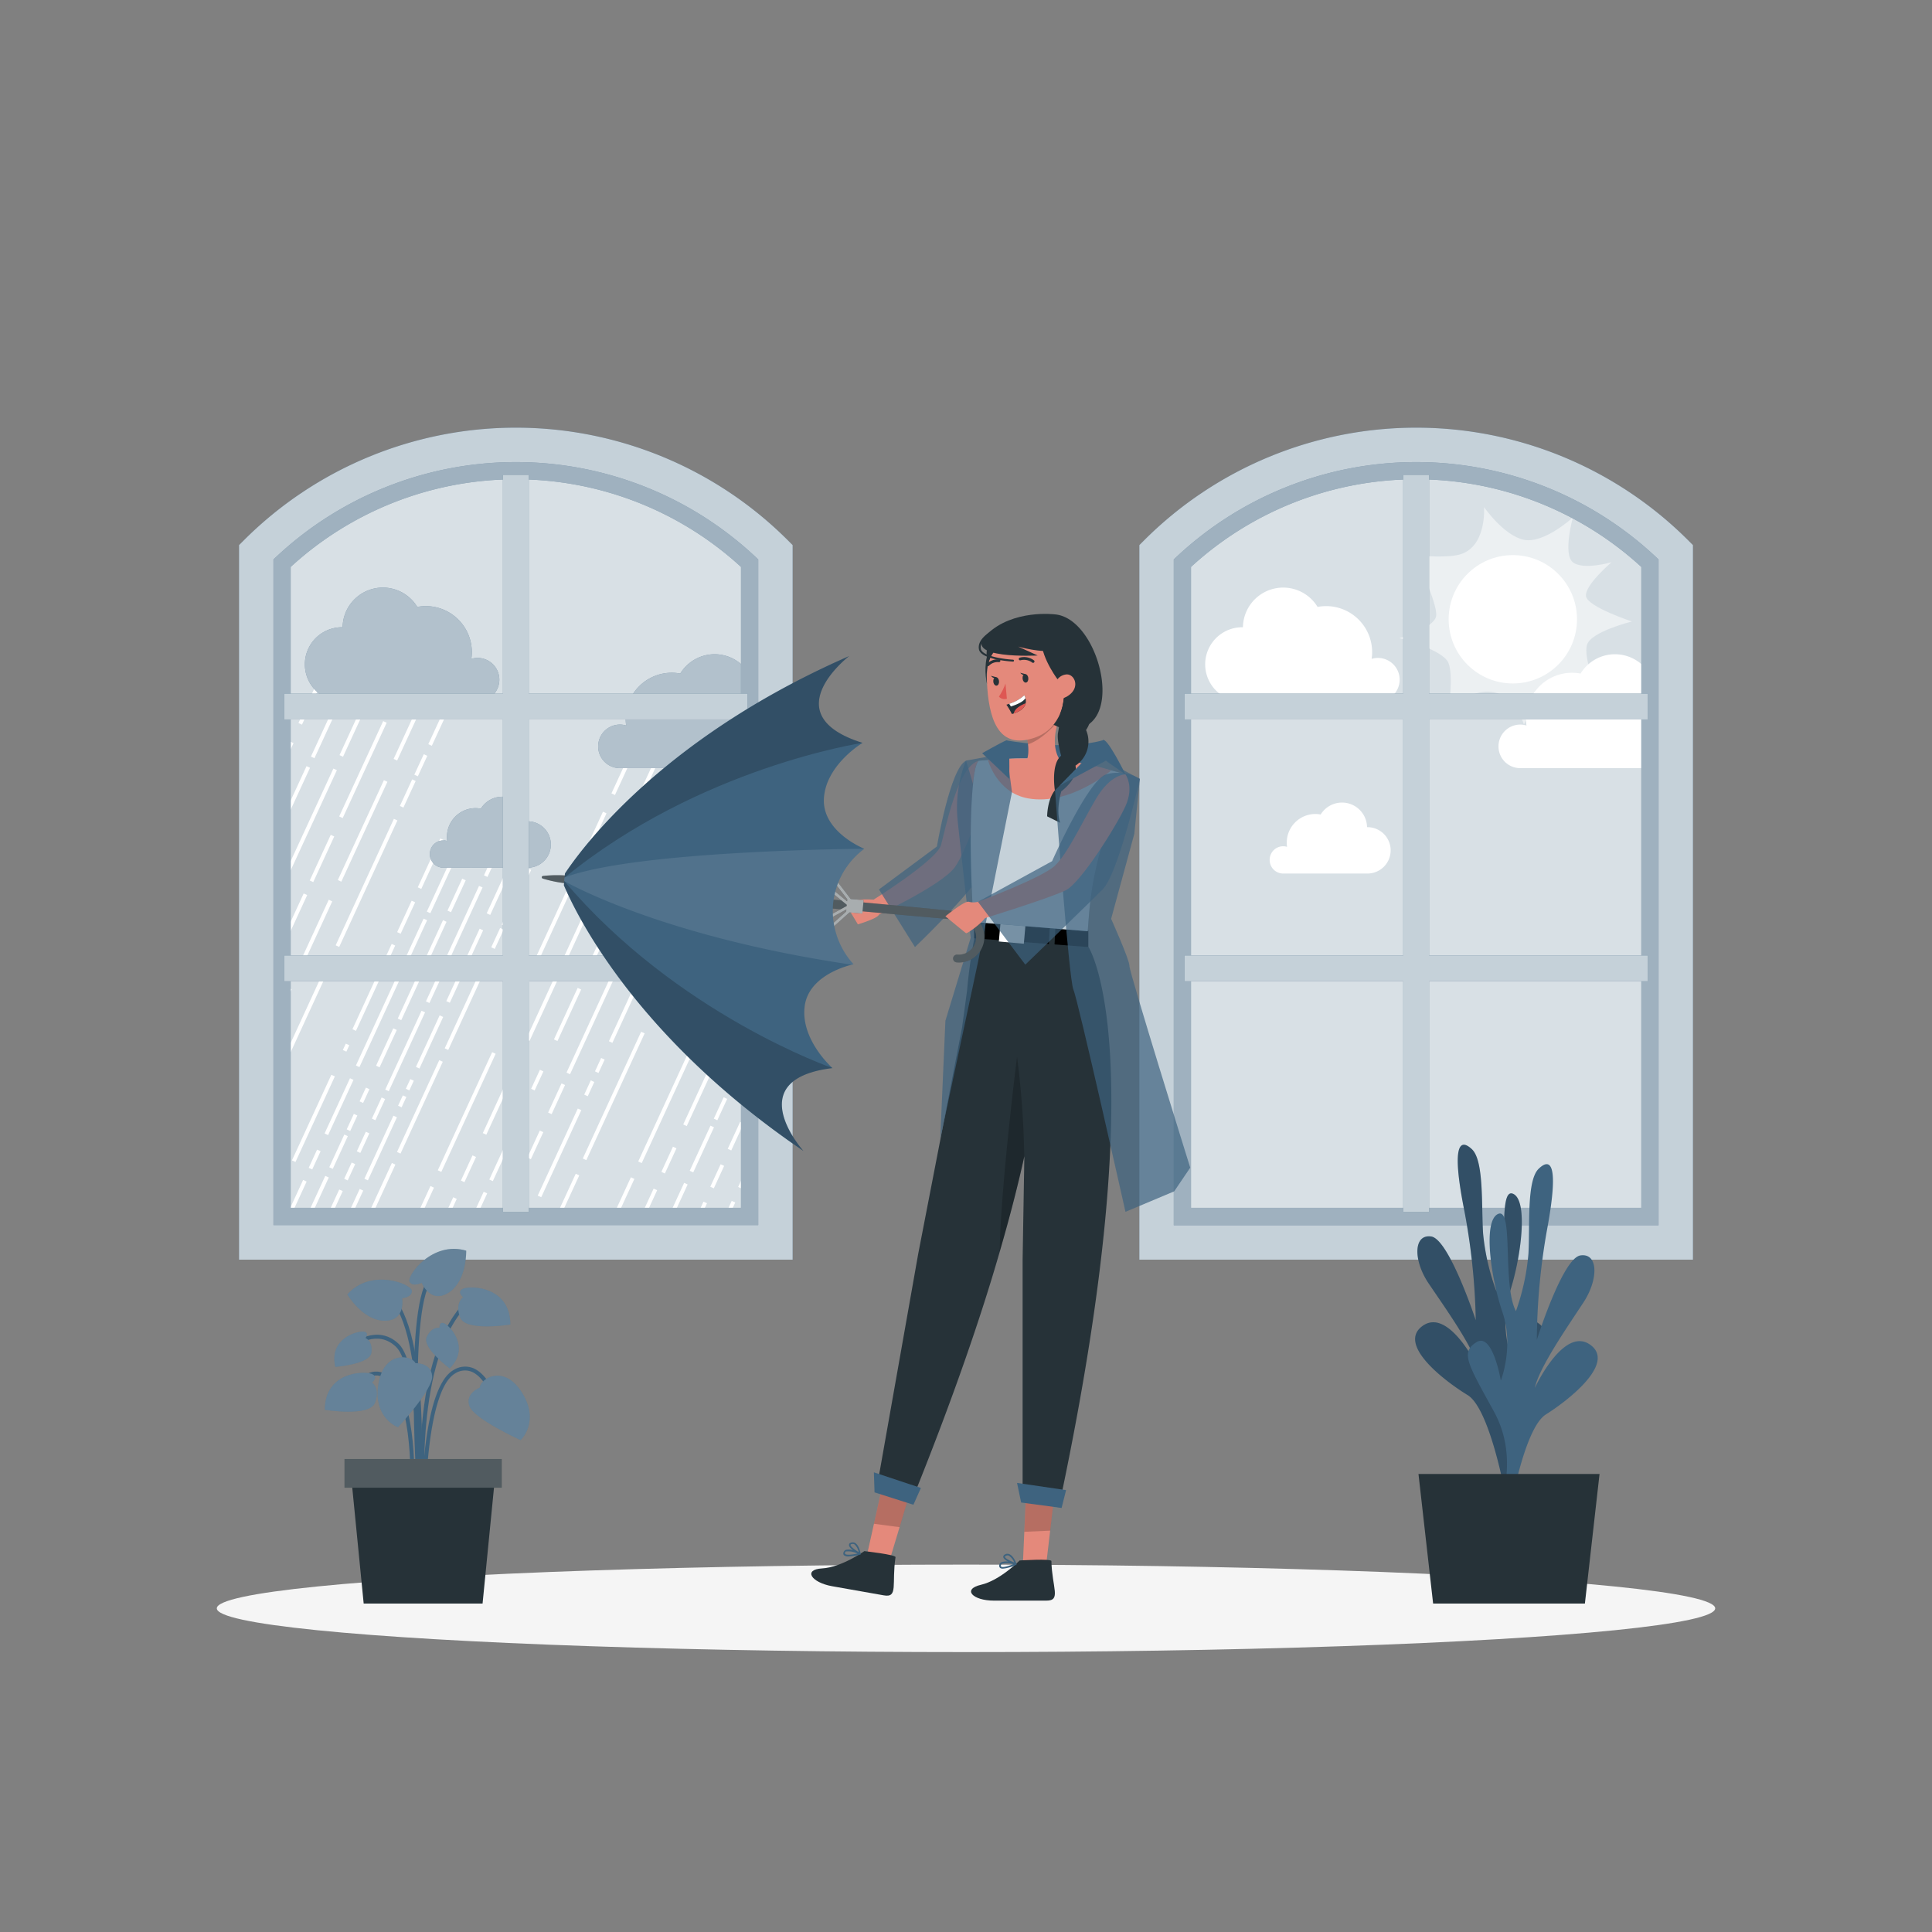 <svg xmlns="http://www.w3.org/2000/svg" viewBox="0 0 500 500"><rect x="0" y="0" width="500" height="500" fill="#808080" stroke="none"/><g id="freepik--Shadow--inject-33"><ellipse id="freepik--path--inject-33" cx="250" cy="416.24" rx="193.89" ry="11.32" style="fill:#f5f5f5"></ellipse></g><g id="freepik--window-2--inject-33"><polygon points="299.31 142.89 347.04 115.13 383.8 115.13 432.32 141.58 432.32 321.5 299.31 321.5 299.31 142.89" style="fill:#3E637F"></polygon><g style="opacity:0.8"><polygon points="299.31 142.89 347.04 115.13 383.8 115.13 432.32 141.58 432.32 321.5 299.31 321.5 299.31 142.89" style="fill:#fff"></polygon></g><path d="M387.81,193.15a5.63,5.63,0,0,1,5.63-5.63,5.7,5.7,0,0,1,1.61.24,12.26,12.26,0,0,1-.12-1.73,11.92,11.92,0,0,1,11.92-11.92,11.47,11.47,0,0,1,2.2.21,10.42,10.42,0,0,1,19.32,5.26h.17a9.61,9.61,0,0,1,0,19.21H393.28A5.61,5.61,0,0,1,387.81,193.15Z" style="fill:#fff"></path><path d="M362.23,175.9a5.63,5.63,0,0,0-5.63-5.63,5.72,5.72,0,0,0-1.62.24,12.25,12.25,0,0,0,.13-1.73,11.92,11.92,0,0,0-11.92-11.92,12.25,12.25,0,0,0-2.2.21,10.42,10.42,0,0,0-19.32,5.26h-.17a9.6,9.6,0,1,0,0,19.2h35.26A5.62,5.62,0,0,0,362.23,175.9Z" style="fill:#fff"></path><path d="M328.59,222.51a3.5,3.5,0,0,1,3.5-3.5,3.38,3.38,0,0,1,1,.15,7.62,7.62,0,0,1-.08-1.08,7.42,7.42,0,0,1,7.42-7.42,7.65,7.65,0,0,1,1.36.13,6.48,6.48,0,0,1,12,3.28h.11a6,6,0,1,1,0,12H332A3.5,3.5,0,0,1,328.59,222.51Z" style="fill:#fff"></path><path d="M394.44,139.71c5.24,1,12.62-5.8,12.62-5.8s-2.64,9.49,0,11.6,10,0,10,0-7.12,6.08-6.59,8.84,11.87,6.49,11.87,6.49-10.55,2.61-11.61,6,2.75,12.28,2.75,12.28-5.32-3.07-10-2.27-9.09,10.68-9.09,10.68-2.14-7.47-8.08-8.41-11.45,4.67-11.45,4.67,1.35-8.81,0-12.22-12.68-6.43-12.68-6.43,9-2.58,9.49-5.71-5.54-15.79-5.54-15.79,6.91.86,11.08,0c7.65-1.59,6.86-12.4,6.86-12.4S389.2,138.65,394.44,139.71Z" style="fill:#fff;opacity:0.5"></path><circle cx="391.52" cy="160.27" r="16.61" style="fill:#fff"></circle><path d="M433.69,321.51H299.31V142.89l1.37-1.31a94.51,94.51,0,0,1,65.82-26.45h0a94.51,94.51,0,0,1,65.82,26.45l1.37,1.31Zm-125.46-8.92H424.77V146.72a86.19,86.19,0,0,0-116.54,0Z" style="fill:#3E637F"></path><g style="opacity:0.5;isolation:isolate"><path d="M433.69,321.51H299.31V142.89l1.37-1.31a94.51,94.51,0,0,1,65.82-26.45h0a94.51,94.51,0,0,1,65.82,26.45l1.37,1.31Zm-125.46-8.92H424.77V146.72a86.19,86.19,0,0,0-116.54,0Z" style="fill:#fff"></path></g><polygon points="363.16 313.66 369.84 313.66 369.84 253.95 426.46 253.95 426.46 247.27 369.84 247.27 369.84 186.19 426.46 186.19 426.46 179.51 369.84 179.51 369.84 122.89 363.16 122.89 363.16 179.51 306.54 179.51 306.54 186.19 363.16 186.19 363.16 247.27 306.54 247.27 306.54 253.95 363.16 253.95 363.16 313.66" style="fill:#3E637F"></polygon><path d="M438.14,326H294.86V141.07l1.3-1.3a99.58,99.58,0,0,1,140.68,0l1.3,1.3Zm-134.37-8.91H429.23V144.79a90.67,90.67,0,0,0-125.46,0Z" style="fill:#3E637F"></path><polygon points="363.16 313.66 369.84 313.66 369.84 253.95 426.46 253.95 426.46 247.27 369.84 247.27 369.84 186.19 426.46 186.19 426.46 179.51 369.84 179.51 369.84 122.89 363.16 122.89 363.16 179.51 306.54 179.51 306.54 186.19 363.16 186.19 363.16 247.27 306.54 247.27 306.54 253.95 363.16 253.95 363.16 313.66" style="fill:#fff;opacity:0.7"></polygon><g style="opacity:0.7"><path d="M438.14,326H294.86V141.07l1.3-1.3a99.58,99.58,0,0,1,140.68,0l1.3,1.3Zm-134.37-8.91H429.23V144.79a90.67,90.67,0,0,0-125.46,0Z" style="fill:#fff"></path></g></g><g id="freepik--window-1--inject-33"><polygon points="66.31 142.89 114.04 115.13 150.8 115.13 199.32 141.58 199.32 321.5 66.31 321.5 66.31 142.89" style="fill:#3E637F"></polygon><g style="opacity:0.8"><polygon points="66.31 142.89 114.04 115.13 150.8 115.13 199.32 141.58 199.32 321.5 66.31 321.5 66.31 142.89" style="fill:#fff"></polygon></g><rect x="153.12" y="196.31" width="19.2" height="1" transform="translate(-84.16 262.11) rotate(-65.23)" style="fill:#fff"></rect><rect x="147.75" y="215.39" width="12.35" height="1" transform="translate(-106.59 265.24) rotate(-65.24)" style="fill:#fff"></rect><rect x="125.6" y="240.46" width="33.54" height="1" transform="translate(-136.04 269.55) rotate(-65.29)" style="fill:#fff"></rect><rect x="131.2" y="261.98" width="2.52" height="1" transform="translate(-161.36 273.09) rotate(-65.29)" style="fill:#fff"></rect><rect x="103.96" y="287.3" width="33.65" height="1" transform="translate(-191.15 277.21) rotate(-65.29)" style="fill:#fff"></rect><rect x="102.07" y="312.94" width="13.8" height="1" transform="translate(-221.32 281.39) rotate(-65.29)" style="fill:#fff"></rect><rect x="153.57" y="200.65" width="28.75" height="1" transform="translate(-85.05 269.4) rotate(-65.24)" style="fill:#fff"></rect><rect x="150.11" y="223.02" width="15.04" height="1" transform="translate(-111.36 273.02) rotate(-65.23)" style="fill:#fff"></rect><rect x="125.88" y="251.98" width="36.82" height="1" transform="translate(-145.39 277.99) rotate(-65.29)" style="fill:#fff"></rect><rect x="119.09" y="283.12" width="21.7" height="1" transform="translate(-182.03 283.08) rotate(-65.29)" style="fill:#fff"></rect><rect x="117.65" y="302" width="7.17" height="1" transform="translate(-204.24 286.16) rotate(-65.29)" style="fill:#fff"></rect><rect x="109.91" y="314.61" width="11.05" height="1" transform="translate(-219.07 288.22) rotate(-65.29)" style="fill:#fff"></rect><rect x="173.45" y="192.54" width="10.9" height="1" transform="translate(-71.32 274.64) rotate(-65.24)" style="fill:#fff"></rect><rect x="165.67" y="207.64" width="12.56" height="1" transform="translate(-89.07 277.1) rotate(-65.24)" style="fill:#fff"></rect><rect x="140.29" y="234.37" width="38.68" height="1" transform="translate(-120.46 281.71) rotate(-65.29)" style="fill:#fff"></rect><rect x="139.54" y="262.04" width="14.68" height="1" transform="translate(-153.02 286.23) rotate(-65.29)" style="fill:#fff"></rect><rect x="136.33" y="279.05" width="5.42" height="1" transform="translate(-173.03 288.98) rotate(-65.29)" style="fill:#fff"></rect><rect x="131.55" y="288.7" width="6.09" height="1" transform="translate(-184.39 290.55) rotate(-65.29)" style="fill:#fff"></rect><rect x="123.35" y="299.16" width="12.85" height="1" transform="translate(-196.7 292.26) rotate(-65.29)" style="fill:#fff"></rect><rect x="114.68" y="315.15" width="15.44" height="1" transform="translate(-215.51 294.89) rotate(-65.29)" style="fill:#fff"></rect><rect x="178.13" y="194.17" width="14.5" height="1" transform="translate(-69.04 281.47) rotate(-65.24)" style="fill:#fff"></rect><rect x="161.33" y="216.87" width="27.17" height="1" transform="translate(-95.73 285.16) rotate(-65.24)" style="fill:#fff"></rect><rect x="157.82" y="239.86" width="13" height="1" transform="translate(-122.72 289.14) rotate(-65.29)" style="fill:#fff"></rect><rect x="138.05" y="263.23" width="31" height="1" transform="translate(-150.22 292.96) rotate(-65.29)" style="fill:#fff"></rect><rect x="139.89" y="283.89" width="8.3" height="1" transform="translate(-174.52 296.33) rotate(-65.29)" style="fill:#fff"></rect><rect x="134.69" y="295.82" width="7.7" height="1" transform="translate(-188.56 298.28) rotate(-65.29)" style="fill:#fff"></rect><rect x="130.55" y="306.22" width="6.4" height="1" transform="translate(-200.8 300.01) rotate(-65.29)" style="fill:#fff"></rect><polygon points="125.9 324.93 131.1 313.66 130.19 313.24 124.8 324.93 125.9 324.93" style="fill:#fff"></polygon><rect x="174.77" y="200.95" width="29.42" height="1" transform="translate(-72.81 289.13) rotate(-65.24)" style="fill:#fff"></rect><rect x="160.6" y="232.72" width="28.47" height="1" transform="translate(-110.12 294.56) rotate(-65.29)" style="fill:#fff"></rect><rect x="152.14" y="259.98" width="20.28" height="1" transform="translate(-142.19 299) rotate(-65.29)" style="fill:#fff"></rect><rect x="153.33" y="275.26" width="3.81" height="1" transform="translate(-160.17 301.49) rotate(-65.29)" style="fill:#fff"></rect><rect x="150.48" y="281.17" width="4.06" height="1" transform="translate(-167.13 302.45) rotate(-65.29)" style="fill:#fff"></rect><rect x="132.41" y="297.89" width="24.8" height="1" transform="translate(-186.8 305.18) rotate(-65.29)" style="fill:#fff"></rect><polygon points="133.13 324.93 138.41 313.48 137.5 313.06 132.03 324.93 133.13 324.93" style="fill:#fff"></polygon><rect x="198.63" y="193.97" width="2.57" height="1" transform="translate(-60.41 294.56) rotate(-65.24)" style="fill:#fff"></rect><rect x="188.37" y="204.36" width="13.52" height="1" transform="translate(-72.62 296.25) rotate(-65.24)" style="fill:#fff"></rect><rect x="186.97" y="215.72" width="5.84" height="1" transform="translate(-85.98 298.1) rotate(-65.24)" style="fill:#fff"></rect><rect x="182.74" y="223.03" width="7.58" height="1" transform="translate(-94.58 299.26) rotate(-65.23)" style="fill:#fff"></rect><rect x="157.83" y="246.2" width="36.04" height="1" transform="translate(-121.77 303.33) rotate(-65.29)" style="fill:#fff"></rect><rect x="140.77" y="283.15" width="36.11" height="1" transform="translate(-165.24 309.34) rotate(-65.29)" style="fill:#fff"></rect><polygon points="140.35 324.93 149.91 304.19 149 303.77 139.25 324.93 140.35 324.93" style="fill:#fff"></polygon><rect x="177.47" y="238.2" width="33.54" height="1" transform="translate(-103.8 315.38) rotate(-65.29)" style="fill:#fff"></rect><rect x="183.07" y="259.72" width="2.52" height="1" transform="translate(-129.12 318.86) rotate(-65.29)" style="fill:#fff"></rect><rect x="155.83" y="285.04" width="33.65" height="1" transform="translate(-158.91 323) rotate(-65.29)" style="fill:#fff"></rect><rect x="153.94" y="310.68" width="13.8" height="1" transform="translate(-189.08 327.19) rotate(-65.29)" style="fill:#fff"></rect><polygon points="201.89 236.58 188 266.72 188.91 267.14 201.89 238.97 201.89 236.58" style="fill:#fff"></polygon><rect x="170.96" y="280.85" width="21.7" height="1" transform="translate(-149.78 328.91) rotate(-65.29)" style="fill:#fff"></rect><rect x="169.53" y="299.74" width="7.17" height="1" transform="translate(-172 331.99) rotate(-65.29)" style="fill:#fff"></rect><rect x="161.78" y="312.34" width="11.05" height="1" transform="translate(-186.83 334.05) rotate(-65.29)" style="fill:#fff"></rect><polygon points="201.89 253.64 201.37 253.4 195.22 266.74 196.13 267.15 201.89 254.65 201.89 253.64" style="fill:#fff"></polygon><rect x="188.2" y="276.78" width="5.42" height="1" transform="translate(-140.79 334.78) rotate(-65.29)" style="fill:#fff"></rect><rect x="183.42" y="286.44" width="6.09" height="1" transform="translate(-152.15 336.39) rotate(-65.29)" style="fill:#fff"></rect><rect x="175.22" y="296.9" width="12.85" height="1" transform="translate(-164.46 338.06) rotate(-65.29)" style="fill:#fff"></rect><rect x="166.56" y="312.88" width="15.45" height="1" transform="translate(-183.26 340.67) rotate(-65.29)" style="fill:#fff"></rect><polygon points="201.89 267.94 198.49 275.33 199.39 275.75 201.89 270.33 201.89 267.94" style="fill:#fff"></polygon><rect x="191.76" y="281.62" width="8.3" height="1" transform="translate(-142.28 342.16) rotate(-65.29)" style="fill:#fff"></rect><rect x="186.56" y="293.55" width="7.7" height="1" transform="translate(-156.32 344.08) rotate(-65.29)" style="fill:#fff"></rect><rect x="182.42" y="303.96" width="6.4" height="1" transform="translate(-168.56 345.78) rotate(-65.29)" style="fill:#fff"></rect><polygon points="177.77 322.67 182.97 311.4 182.06 310.98 176.67 322.67 177.77 322.67" style="fill:#fff"></polygon><polygon points="201.89 284.88 201.41 284.66 191.04 307.18 191.94 307.6 201.89 286.01 201.89 284.88" style="fill:#fff"></polygon><polygon points="185 322.67 190.28 311.21 189.37 310.79 183.9 322.67 185 322.67" style="fill:#fff"></polygon><polygon points="192.22 322.67 201.78 301.93 200.87 301.51 191.12 322.67 192.22 322.67" style="fill:#fff"></polygon><rect x="72.12" y="178.11" width="19.2" height="1" transform="translate(-114.7 178.01) rotate(-65.24)" style="fill:#fff"></rect><rect x="66.75" y="197.2" width="12.35" height="1" transform="translate(-137.14 181.1) rotate(-65.23)" style="fill:#fff"></rect><polygon points="63.69 218.94 68.85 207.75 67.94 207.33 63.69 216.55 63.69 218.94" style="fill:#fff"></polygon><rect x="72.57" y="182.45" width="28.75" height="1" transform="translate(-115.6 185.29) rotate(-65.24)" style="fill:#fff"></rect><rect x="69.12" y="204.82" width="15.04" height="1" transform="translate(-141.91 188.92) rotate(-65.24)" style="fill:#fff"></rect><polygon points="63.69 234.62 71.45 217.77 70.55 217.35 63.69 232.23 63.69 234.62" style="fill:#fff"></polygon><rect x="92.46" y="174.35" width="10.9" height="1" transform="translate(-101.87 190.52) rotate(-65.24)" style="fill:#fff"></rect><rect x="84.67" y="189.44" width="12.56" height="1" transform="translate(-119.62 193.15) rotate(-65.29)" style="fill:#fff"></rect><rect x="59.29" y="216.17" width="38.68" height="1" transform="translate(-151.05 197.33) rotate(-65.24)" style="fill:#fff"></rect><polygon points="63.69 250.3 69.41 237.89 68.5 237.47 63.69 247.91 63.69 250.3" style="fill:#fff"></polygon><rect x="97.13" y="175.98" width="14.5" height="1" transform="translate(-99.59 197.33) rotate(-65.23)" style="fill:#fff"></rect><rect x="80.34" y="198.68" width="27.17" height="1" transform="translate(-126.28 201.04) rotate(-65.24)" style="fill:#fff"></rect><rect x="76.83" y="221.67" width="13" height="1" transform="translate(-153.33 205) rotate(-65.29)" style="fill:#fff"></rect><rect x="57.06" y="245.04" width="31" height="1" transform="translate(-180.82 208.79) rotate(-65.29)" style="fill:#fff"></rect><polygon points="63.69 265.98 65.23 262.63 64.33 262.21 63.69 263.59 63.69 265.98" style="fill:#fff"></polygon><rect x="93.77" y="182.76" width="29.42" height="1" transform="translate(-103.36 205.01) rotate(-65.24)" style="fill:#fff"></rect><rect x="79.61" y="214.53" width="28.47" height="1" transform="translate(-140.72 210.16) rotate(-65.23)" style="fill:#fff"></rect><rect x="71.14" y="241.79" width="20.28" height="1" transform="translate(-172.79 214.83) rotate(-65.29)" style="fill:#fff"></rect><rect x="72.34" y="257.07" width="3.81" height="1" transform="translate(-190.78 217.32) rotate(-65.29)" style="fill:#fff"></rect><rect x="69.49" y="262.98" width="4.06" height="1" transform="translate(-197.73 218.31) rotate(-65.29)" style="fill:#fff"></rect><polygon points="63.69 281.65 69.46 269.15 68.55 268.73 63.69 279.27 63.69 281.65" style="fill:#fff"></polygon><rect x="117.64" y="175.78" width="2.57" height="1" transform="translate(-90.93 210.61) rotate(-65.29)" style="fill:#fff"></rect><rect x="107.38" y="186.16" width="13.53" height="1" transform="translate(-103.17 212.13) rotate(-65.24)" style="fill:#fff"></rect><rect x="105.98" y="197.53" width="5.84" height="1" transform="translate(-116.53 213.96) rotate(-65.23)" style="fill:#fff"></rect><rect x="101.75" y="204.83" width="7.58" height="1" transform="translate(-125.12 215.15) rotate(-65.23)" style="fill:#fff"></rect><rect x="76.84" y="228.01" width="36.04" height="1" transform="translate(-152.38 219.14) rotate(-65.29)" style="fill:#fff"></rect><rect x="59.78" y="264.95" width="36.11" height="1" transform="translate(-195.84 225.17) rotate(-65.29)" style="fill:#fff"></rect><polygon points="63.69 297.33 68.92 286 68.01 285.58 63.69 294.95 63.69 297.33" style="fill:#fff"></polygon><rect x="104.53" y="223.03" width="13.91" height="1" transform="translate(-138.19 231.15) rotate(-65.24)" style="fill:#fff"></rect><rect x="100.64" y="236.86" width="8.95" height="1" transform="translate(-154.45 233.37) rotate(-65.23)" style="fill:#fff"></rect><rect x="84.59" y="255.03" width="24.3" height="1" transform="translate(-175.83 236.6) rotate(-65.29)" style="fill:#fff"></rect><rect x="88.65" y="270.62" width="1.82" height="1" transform="translate(-194.17 239.15) rotate(-65.29)" style="fill:#fff"></rect><rect x="68.92" y="288.96" width="24.38" height="1" transform="translate(-215.75 242.12) rotate(-65.29)" style="fill:#fff"></rect><rect x="67.55" y="307.54" width="10" height="1" transform="translate(-237.61 245.15) rotate(-65.29)" style="fill:#fff"></rect><rect x="104.86" y="226.18" width="20.83" height="1" transform="translate(-138.84 236.41) rotate(-65.24)" style="fill:#fff"></rect><rect x="102.35" y="242.39" width="10.9" height="1" transform="translate(-157.91 239.29) rotate(-65.29)" style="fill:#fff"></rect><rect x="84.8" y="263.37" width="26.67" height="1" transform="translate(-182.59 242.69) rotate(-65.29)" style="fill:#fff"></rect><rect x="79.88" y="285.93" width="15.73" height="1" transform="translate(-209.14 246.38) rotate(-65.29)" style="fill:#fff"></rect><rect x="78.84" y="299.61" width="5.19" height="1" transform="translate(-225.24 248.61) rotate(-65.29)" style="fill:#fff"></rect><rect x="73.22" y="308.74" width="8.01" height="1" transform="translate(-235.98 250.1) rotate(-65.29)" style="fill:#fff"></rect><polygon points="70.55 324.93 72.06 321.66 71.15 321.24 69.44 324.93 70.55 324.93" style="fill:#fff"></polygon><rect x="119.26" y="220.3" width="7.9" height="1" transform="translate(-128.9 240.19) rotate(-65.23)" style="fill:#fff"></rect><rect x="113.62" y="231.24" width="9.1" height="1" transform="translate(-141.76 241.99) rotate(-65.24)" style="fill:#fff"></rect><rect x="95.24" y="250.61" width="28.03" height="1" transform="translate(-164.54 245.36) rotate(-65.29)" style="fill:#fff"></rect><rect x="94.69" y="270.66" width="10.64" height="1" transform="translate(-188.13 248.68) rotate(-65.29)" style="fill:#fff"></rect><rect x="92.37" y="282.98" width="3.92" height="1" transform="translate(-202.62 250.65) rotate(-65.29)" style="fill:#fff"></rect><rect x="88.9" y="289.98" width="4.41" height="1" transform="translate(-210.86 251.82) rotate(-65.29)" style="fill:#fff"></rect><rect x="82.96" y="297.55" width="9.31" height="1" transform="translate(-219.77 253.06) rotate(-65.29)" style="fill:#fff"></rect><rect x="76.69" y="309.14" width="11.19" height="1" transform="translate(-233.39 254.92) rotate(-65.29)" style="fill:#fff"></rect><rect x="122.65" y="221.49" width="10.5" height="1" transform="translate(-127.25 245.15) rotate(-65.24)" style="fill:#fff"></rect><rect x="110.48" y="237.93" width="19.69" height="1" transform="translate(-146.58 248.05) rotate(-65.29)" style="fill:#fff"></rect><rect x="107.94" y="254.59" width="9.42" height="1" transform="translate(-166.17 250.79) rotate(-65.29)" style="fill:#fff"></rect><rect x="93.62" y="271.52" width="22.46" height="1" transform="translate(-186.09 253.53) rotate(-65.29)" style="fill:#fff"></rect><rect x="94.94" y="286.49" width="6.02" height="1" transform="translate(-203.7 255.98) rotate(-65.29)" style="fill:#fff"></rect><rect x="91.18" y="295.13" width="5.58" height="1" transform="translate(-213.88 257.42) rotate(-65.29)" style="fill:#fff"></rect><rect x="88.18" y="302.67" width="4.63" height="1" transform="translate(-222.74 258.65) rotate(-65.29)" style="fill:#fff"></rect><polygon points="81.02 324.93 88.7 308.25 87.79 307.84 79.92 324.93 81.02 324.93" style="fill:#fff"></polygon><rect x="120.22" y="226.4" width="21.32" height="1" transform="translate(-129.98 250.71) rotate(-65.24)" style="fill:#fff"></rect><rect x="109.95" y="249.42" width="20.63" height="1" transform="translate(-157.04 254.71) rotate(-65.29)" style="fill:#fff"></rect><rect x="103.82" y="269.17" width="14.69" height="1" transform="translate(-180.28 257.91) rotate(-65.29)" style="fill:#fff"></rect><rect x="104.68" y="280.24" width="2.76" height="1" transform="translate(-193.27 259.2) rotate(-65.19)" style="fill:#fff"></rect><rect x="102.62" y="284.52" width="2.94" height="1" transform="translate(-198.34 260.44) rotate(-65.29)" style="fill:#fff"></rect><rect x="89.53" y="296.63" width="17.97" height="1" transform="translate(-212.59 262.39) rotate(-65.29)" style="fill:#fff"></rect><polygon points="86.25 324.93 94 308.12 93.09 307.7 85.15 324.93 86.25 324.93" style="fill:#fff"></polygon><rect x="137.51" y="221.34" width="1.86" height="1" transform="translate(-120.99 254.61) rotate(-65.23)" style="fill:#fff"></rect><rect x="130.07" y="228.86" width="9.8" height="1" transform="translate(-129.81 256.1) rotate(-65.29)" style="fill:#fff"></rect><rect x="129.06" y="237.1" width="4.23" height="1" transform="translate(-139.5 257.42) rotate(-65.29)" style="fill:#fff"></rect><rect x="125.99" y="242.39" width="5.49" height="1" transform="translate(-145.73 258.29) rotate(-65.29)" style="fill:#fff"></rect><rect x="107.95" y="259.18" width="26.11" height="1" transform="translate(-165.48 261.03) rotate(-65.29)" style="fill:#fff"></rect><rect x="95.59" y="285.95" width="26.16" height="1" transform="translate(-196.98 265.43) rotate(-65.29)" style="fill:#fff"></rect><polygon points="91.49 324.93 102.33 301.39 101.42 300.98 90.39 324.93 91.49 324.93" style="fill:#fff"></polygon><path d="M154.81,193.15a5.63,5.63,0,0,1,5.63-5.63,5.7,5.7,0,0,1,1.61.24,12.26,12.26,0,0,1-.12-1.73,11.92,11.92,0,0,1,11.92-11.92,11.47,11.47,0,0,1,2.2.21,10.42,10.42,0,0,1,19.32,5.26h.17a9.61,9.61,0,0,1,0,19.21H160.28A5.61,5.61,0,0,1,154.81,193.15Z" style="fill:#3E637F"></path><path d="M129.23,175.9a5.63,5.63,0,0,0-5.63-5.63,5.72,5.72,0,0,0-1.62.24,12.25,12.25,0,0,0,.13-1.73,11.92,11.92,0,0,0-11.92-11.92,12.25,12.25,0,0,0-2.2.21,10.42,10.42,0,0,0-19.32,5.26H88.5a9.6,9.6,0,1,0,0,19.2h35.26A5.62,5.62,0,0,0,129.23,175.9Z" style="fill:#3E637F"></path><path d="M111.25,221a3.5,3.5,0,0,1,3.5-3.5,3.38,3.38,0,0,1,1,.15,6.39,6.39,0,0,1-.08-1.08,7.42,7.42,0,0,1,7.41-7.42,7.67,7.67,0,0,1,1.37.13,6.48,6.48,0,0,1,12,3.28h.11a6,6,0,1,1,0,12H114.65A3.5,3.5,0,0,1,111.25,221Z" style="fill:#3E637F"></path><path d="M154.81,193.15a5.63,5.63,0,0,1,5.63-5.63,5.7,5.7,0,0,1,1.61.24,12.26,12.26,0,0,1-.12-1.73,11.92,11.92,0,0,1,11.92-11.92,11.47,11.47,0,0,1,2.2.21,10.42,10.42,0,0,1,19.32,5.26h.17a9.61,9.61,0,0,1,0,19.21H160.28A5.61,5.61,0,0,1,154.81,193.15Z" style="fill:#fff;opacity:0.6"></path><path d="M129.23,175.9a5.63,5.63,0,0,0-5.63-5.63,5.72,5.72,0,0,0-1.62.24,12.25,12.25,0,0,0,.13-1.73,11.92,11.92,0,0,0-11.92-11.92,12.25,12.25,0,0,0-2.2.21,10.42,10.42,0,0,0-19.32,5.26H88.5a9.6,9.6,0,1,0,0,19.2h35.26A5.62,5.62,0,0,0,129.23,175.9Z" style="fill:#fff;opacity:0.6"></path><path d="M111.25,221a3.5,3.5,0,0,1,3.5-3.5,3.38,3.38,0,0,1,1,.15,6.39,6.39,0,0,1-.08-1.08,7.42,7.42,0,0,1,7.41-7.42,7.67,7.67,0,0,1,1.37.13,6.48,6.48,0,0,1,12,3.28h.11a6,6,0,1,1,0,12H114.65A3.5,3.5,0,0,1,111.25,221Z" style="fill:#fff;opacity:0.6"></path><path d="M200.69,321.51H66.31V142.89l1.37-1.31a94.51,94.51,0,0,1,65.82-26.45h0a94.51,94.51,0,0,1,65.82,26.45l1.37,1.31ZM75.23,312.59H191.77V146.72a86.19,86.19,0,0,0-116.54,0Z" style="fill:#3E637F"></path><g style="opacity:0.5;isolation:isolate"><path d="M200.69,321.51H66.31V142.89l1.37-1.31a94.51,94.51,0,0,1,65.82-26.45h0a94.51,94.51,0,0,1,65.82,26.45l1.37,1.31ZM75.23,312.59H191.77V146.72a86.19,86.19,0,0,0-116.54,0Z" style="fill:#fff"></path></g><polygon points="130.16 313.66 136.84 313.66 136.84 253.95 193.46 253.95 193.46 247.27 136.84 247.27 136.84 186.19 193.46 186.19 193.46 179.51 136.84 179.51 136.84 122.89 130.16 122.89 130.16 179.51 73.54 179.51 73.54 186.19 130.16 186.19 130.16 247.27 73.54 247.27 73.54 253.95 130.16 253.95 130.16 313.66" style="fill:#3E637F"></polygon><path d="M205.14,326H61.86V141.07l1.3-1.3a99.58,99.58,0,0,1,140.68,0l1.3,1.3ZM70.77,317.05H196.23V144.79a90.67,90.67,0,0,0-125.46,0Z" style="fill:#3E637F"></path><polygon points="130.16 313.66 136.84 313.66 136.84 253.95 193.46 253.95 193.46 247.27 136.84 247.27 136.84 186.19 193.46 186.19 193.46 179.51 136.84 179.51 136.84 122.89 130.16 122.89 130.16 179.51 73.54 179.51 73.54 186.19 130.16 186.19 130.16 247.27 73.54 247.27 73.54 253.95 130.16 253.95 130.16 313.66" style="fill:#fff;opacity:0.7"></polygon><g style="opacity:0.7"><path d="M205.14,326H61.86V141.07l1.3-1.3a99.58,99.58,0,0,1,140.68,0l1.3,1.3ZM70.77,317.05H196.23V144.79a90.67,90.67,0,0,0-125.46,0Z" style="fill:#fff"></path></g></g><g id="freepik--plant-2--inject-33"><path d="M392.39,385.37s-5.82-12.71.83-25.24,8.59-15.48,4.35-18.05-6.19,10-6.19,10-3.58-8.67-.63-17.73,4.81-23.83.77-25.42-.77,18.42-4.26,25.24a58.87,58.87,0,0,1-3.43-14.87c-.48-7.28.27-18.91-2.91-21.89s-5.23-.92-2.1,15.15a168.32,168.32,0,0,1,3.11,29.13S375,320.64,370.38,320s-4.64,6.21-.66,12.13,11.63,16.53,12.88,22c0,0-7.59-15.86-14.41-11s5.94,14.45,11.63,17.91,9.64,25.16,9.64,25.16Z" style="fill:#3E637F"></path><path d="M392.39,385.37s-5.82-12.71.83-25.24,8.59-15.48,4.35-18.05-6.19,10-6.19,10-3.58-8.67-.63-17.73,4.81-23.83.77-25.42-.77,18.42-4.26,25.24a58.87,58.87,0,0,1-3.43-14.87c-.48-7.28.27-18.91-2.91-21.89s-5.23-.92-2.1,15.15a168.32,168.32,0,0,1,3.11,29.13S375,320.64,370.38,320s-4.64,6.21-.66,12.13,11.63,16.53,12.88,22c0,0-7.59-15.86-14.41-11s5.94,14.45,11.63,17.91,9.64,25.16,9.64,25.16Z" style="opacity:0.2;isolation:isolate"></path><path d="M387.79,390.59s5.68-12.8-1.13-25.23-8.77-15.35-4.56-18,6.31,9.93,6.31,9.93,3.47-8.72.41-17.74-5.09-23.76-1.07-25.4,1,18.41,4.57,25.17a58.57,58.57,0,0,0,3.24-14.92c.4-7.29-.5-18.9,2.65-21.93s5.22-1,2.28,15.12a168,168,0,0,0-2.76,29.17s6.66-21.18,11.29-21.86,4.71,6.14.81,12.12-11.43,16.7-12.62,22.17c0,0,7.4-16,14.28-11.21s-5.77,14.53-11.42,18.08-9.33,25.3-9.33,25.3Z" style="fill:#3E637F"></path><polygon points="413.96 381.46 367.1 381.46 370.89 415 410.17 415 413.96 381.46" style="fill:#263238"></polygon></g><g id="freepik--plant-1--inject-33"><path d="M108.74,385.51c0-.32-1.08-31.92-6.2-36.9-4.94-4.8-10.63-.17-10.87,0l-.64-.77c.07-.06,6.62-5.4,12.2,0,5.41,5.26,6.46,36.27,6.51,37.59Z" style="fill:#3E637F"></path><path d="M109.18,391.73c-.15-1.54-3.52-38,10.24-53.82l.75.66c-13.48,15.47-10,52.69-10,53.07Z" style="fill:#3E637F"></path><path d="M108.86,387.75l-1-.06c0-.43,2.68-42.71-7.36-51.95l.68-.73C111.58,344.57,109,386,108.86,387.75Z" style="fill:#3E637F"></path><path d="M110.18,387.72h-1c0-1.17.33-28.65,8.17-33.14a5.59,5.59,0,0,1,5.12-.5c4.76,2,7.1,10.39,7.2,10.75l-1,.26c0-.08-2.32-8.31-6.62-10.09a4.63,4.63,0,0,0-4.25.44C110.5,359.65,110.18,387.44,110.18,387.72Z" style="fill:#3E637F"></path><path d="M107.14,387.75l-1-.06c0-.21,1.18-21.64-4.59-29.17-1.38-1.8-2.87-2.65-4.45-2.55-3.74.26-6.9,5.77-6.93,5.82l-.87-.49c.14-.24,3.45-6,7.73-6.33,1.92-.13,3.71.86,5.31,2.95C108.34,365.74,107.19,386.85,107.14,387.75Z" style="fill:#3E637F"></path><path d="M108.22,390.67c-.16-2.08-3.79-51.11,2.61-59.77l.81.59c-6.19,8.37-2.46,58.6-2.42,59.1Z" style="fill:#3E637F"></path><path d="M124.17,359.13s-3.83,1.42-2.69,4.75,13.25,8.82,13.25,8.82,5.07-4.65.41-12.21S124.28,356.75,124.17,359.13Z" style="fill:#3E637F"></path><path d="M124.17,359.13s-3.83,1.42-2.69,4.75,13.25,8.82,13.25,8.82,5.07-4.65.41-12.21S124.28,356.75,124.17,359.13Z" style="fill:#fff;opacity:0.2;isolation:isolate"></path><path d="M107.53,352.79s4.07-.17,4.31,3.34S103,369.37,103,369.37s-6.47-2.34-5.08-11.11S106.51,350.63,107.53,352.79Z" style="fill:#3E637F"></path><path d="M107.53,352.79s4.07-.17,4.31,3.34S103,369.37,103,369.37s-6.47-2.34-5.08-11.11S106.51,350.63,107.53,352.79Z" style="fill:#fff;opacity:0.2;isolation:isolate"></path><path d="M104.07,336s2.72-.29,2.5-2S96,328.1,89.9,335c0,0,3.91,6.71,9.56,6.8S104.07,336,104.07,336Z" style="fill:#3E637F"></path><path d="M104.07,336s2.72-.29,2.5-2S96,328.1,89.9,335c0,0,3.91,6.71,9.56,6.8S104.07,336,104.07,336Z" style="fill:#fff;opacity:0.2;isolation:isolate"></path><path d="M109.14,332s-2.46,1.19-3.15-.33,5.84-10.61,14.66-8c0,0,.24,7.77-4.51,10.84S109.14,332,109.14,332Z" style="fill:#3E637F"></path><path d="M109.14,332s-2.46,1.19-3.15-.33,5.84-10.61,14.66-8c0,0,.24,7.77-4.51,10.84S109.14,332,109.14,332Z" style="fill:#fff;opacity:0.2;isolation:isolate"></path><path d="M96.27,357.8s1.87-1.52-.15-2.26-12-.53-12.06,9.31c0,0,11.57,1.93,13-1.82S96.27,357.8,96.27,357.8Z" style="fill:#3E637F"></path><path d="M96.27,357.8s1.87-1.52-.15-2.26-12-.53-12.06,9.31c0,0,11.57,1.93,13-1.82S96.27,357.8,96.27,357.8Z" style="fill:#fff;opacity:0.2;isolation:isolate"></path><path d="M119.86,335.72s-1.87-1.51.15-2.25,12-.53,12.07,9.31c0,0-11.57,1.92-13-1.83S119.86,335.72,119.86,335.72Z" style="fill:#3E637F"></path><path d="M119.86,335.72s-1.87-1.51.15-2.25,12-.53,12.07,9.31c0,0-11.57,1.92-13-1.83S119.86,335.72,119.86,335.72Z" style="fill:#fff;opacity:0.2;isolation:isolate"></path><path d="M113.75,343.65s-.17-1.84,1.32-1.12,6.66,6.31,1.3,11.61c0,0-7.23-5.35-5.93-8.14S113.75,343.65,113.75,343.65Z" style="fill:#3E637F"></path><path d="M113.75,343.65s-.17-1.84,1.32-1.12,6.66,6.31,1.3,11.61c0,0-7.23-5.35-5.93-8.14S113.75,343.65,113.75,343.65Z" style="fill:#fff;opacity:0.2;isolation:isolate"></path><path d="M94.59,346.27s1.12-1.47-.52-1.65-9,1.78-7.29,9.13c0,0,9-.67,9.35-3.72S94.59,346.27,94.59,346.27Z" style="fill:#3E637F"></path><path d="M94.59,346.27s1.12-1.47-.52-1.65-9,1.78-7.29,9.13c0,0,9-.67,9.35-3.72S94.59,346.27,94.59,346.27Z" style="fill:#fff;opacity:0.2;isolation:isolate"></path><polygon points="124.89 415 94.12 415 90.8 381.31 128.21 381.31 124.89 415" style="fill:#263238"></polygon><rect x="89.16" y="377.59" width="40.69" height="7.43" style="fill:#263238"></rect><rect x="89.16" y="377.59" width="40.69" height="7.43" style="fill:#fff;opacity:0.2;isolation:isolate"></rect></g><g id="freepik--Character--inject-33"><path d="M260.46,191.61s14.62,2.76,24.86,0c0,0-1.84,16.07-13.7,15.75S256.58,199.55,260.46,191.61Z" style="fill:#3E637F"></path><path d="M226.09,232.83a27,27,0,0,0-4,0,7.94,7.94,0,0,0-2.94,1.64l2.87,4.75s5.12-1.5,5.46-2.53S226.09,232.83,226.09,232.83Z" style="fill:#e4897b"></path><path d="M253.36,196.88c-5.46,1.26-8.73,17.77-9.81,21.78s-18.24,14.66-18.24,14.66l1.18,3.82s17.23-8,20.63-12.72c3.06-4.28,7.38-17.53,7.38-17.53Z" style="fill:#e4897b"></path><path d="M250,196.88c-4.08,1.86-7.53,22.19-7.53,22.19l-15,11.12,9.32,14.91s15.29-14.6,17.93-20.29S250,196.88,250,196.88Z" style="fill:#3E637F;opacity:0.7"></path><polygon points="224.44 402.15 230.41 403.2 232.86 395.06 235.09 387.59 228.21 385.19 226.22 394.17 224.44 402.15" style="fill:#e4897b"></polygon><path d="M231.76,403c.1-.66-8.07-1.57-8.07-1.57s-5.87,4.18-10.9,4.47-2.85,3.65,2.55,4.61l13.36,2.36C232.54,413.58,230.72,409.89,231.76,403Z" style="fill:#263238"></path><path d="M218.39,402.47a.79.79,0,0,1,0-.9.89.89,0,0,1,.53-.47,3.44,3.44,0,0,1,1.85.12c-.59-.46-1.1-1-1.05-1.42s.26-.48.66-.59a1.26,1.26,0,0,1,1,.16c1,.65,1.36,2.65,1.37,2.74a.17.17,0,0,1,0,.1h0l0,.05h0a.1.1,0,0,1-.05.06h0l-.07,0a13.17,13.17,0,0,1-2.93.48A1.72,1.72,0,0,1,218.39,402.47Zm.63-1a.45.45,0,0,0-.28.24c-.14.3-.05.4,0,.44.32.38,1.88.2,3.16-.1A5.39,5.39,0,0,0,219,401.51Zm1.42-1.88c-.12,0-.32.11-.33.22-.05.37,1,1.2,2.11,1.87a3.61,3.61,0,0,0-1.08-2,.81.81,0,0,0-.45-.13Z" style="fill:#3E637F"></path><polygon points="226.18 394.35 232.83 395.23 235.08 387.68 228.21 385.23 226.18 394.35" style="opacity:0.2;isolation:isolate"></polygon><polygon points="264.74 404.4 270.81 404.4 271.8 395.97 272.7 388.22 265.51 387.05 265.1 396.24 264.74 404.4" style="fill:#e4897b"></polygon><path d="M272.1,404c0-.67-8.22-.15-8.22-.15s-5.05,5.14-10,6.29-2.16,4.1,3.32,4.1H270.8C274.7,414.26,272.27,410.94,272.1,404Z" style="fill:#263238"></path><path d="M258.83,405.78a.8.8,0,0,1-.19-.88.87.87,0,0,1,.43-.55,3.46,3.46,0,0,1,1.85-.21c-.67-.35-1.26-.78-1.28-1.22q0-.42.54-.69a1.31,1.31,0,0,1,1.06,0c1.11.47,1.8,2.38,1.83,2.47a.18.18,0,0,1,0,.16s0,0,0,.05h0a.18.18,0,0,1-.07.05,10.14,10.14,0,0,1-3.4,1A1.17,1.17,0,0,1,258.83,405.78Zm.46-1.06a.44.44,0,0,0-.23.29c-.09.32,0,.4.05.43.39.32,1.89-.13,3.1-.64A5.32,5.32,0,0,0,259.29,404.72Zm1.07-2.09c-.11.05-.3.15-.29.27,0,.37,1.2,1,2.41,1.47a3.63,3.63,0,0,0-1.41-1.77,1,1,0,0,0-.33-.07A.94.94,0,0,0,260.36,402.63Z" style="fill:#3E637F"></path><polygon points="265.1 396.43 271.8 396.13 272.7 388.31 265.51 387.09 265.1 396.43" style="opacity:0.2;isolation:isolate"></polygon><path d="M227,384.56l9.81,1.73c9.9-24.67,17-45.26,21.92-62.35,2.68-9.22,4.77-17.42,6.37-24.69l-.45,26.85v61h10c24.24-115.6,7.06-142,7.06-142l-29-5a133.1,133.1,0,0,0-2.43,16.23l-1.3,9.59-11.34,58.53Z" style="fill:#263238"></path><polygon points="238.33 385.08 226.16 381.04 226.33 386.22 236.39 389.43 238.33 385.08" style="fill:#3E637F"></polygon><polygon points="275.9 385.64 263.21 383.78 264.27 388.85 274.74 390.26 275.9 385.64" style="fill:#3E637F"></polygon><polygon points="281.66 240.77 281.66 245.09 252.09 242.83 252.09 237.71 281.66 240.77"></polygon><rect x="258.69" y="239.04" width="6.49" height="4.92" transform="translate(501.29 505.41) rotate(-174.88)" style="fill:#fff"></rect><rect x="271.54" y="238.98" width="1.47" height="7.48" transform="translate(531.82 499.01) rotate(-177.08)" style="fill:#263238"></rect><rect x="253.48" y="236.99" width="1.47" height="7.48" transform="translate(495.83 494.11) rotate(-177.08)" style="fill:#263238"></rect><path d="M258.71,323.94c2.68-9.22,4.77-17.42,6.37-24.69a227.49,227.49,0,0,0-1.87-25.75S259,306.71,258.71,323.94Z" style="opacity:0.2;isolation:isolate"></path><path d="M251.94,238.61,281.51,241c.71-10.35,1.41-17,7.92-35.47q.84-2.43,1.84-5.14A93.1,93.1,0,0,0,279,197.63a98.57,98.57,0,0,0-13.28-1.32c-5.76-.05-12.36.57-12.36.57s-1,.21-1.53,5.94C251.28,208.22,250.75,219,251.94,238.61Z" style="fill:#3E637F"></path><path d="M251.94,238.61,281.51,241c.71-10.35,1.41-17,7.92-35.47q.84-2.43,1.84-5.14A93.1,93.1,0,0,0,279,197.63a98.57,98.57,0,0,0-13.28-1.32c-5.76-.05-12.36.57-12.36.57s-1,.21-1.53,5.94C251.28,208.22,250.75,219,251.94,238.61Z" style="fill:#fff;opacity:0.7;isolation:isolate"></path><path d="M255.68,196.69s2.24,8.51,10.45,9.94c10.89,1.9,21.43-7.24,21.43-7.24S275.58,194.93,255.68,196.69Z" style="fill:#e4897b"></path><path d="M266.8,203.3c7.17-1.63,9.05-4.94,9.05-4.94-5-3.9-1.92-11.8-1.92-11.8L265.35,189a26.77,26.77,0,0,1,.7,3.64c.57,5.29-1.82,5.58-1.82,5.58C263,201.28,266.8,203.3,266.8,203.3Z" style="fill:#e4897b"></path><path d="M265.35,189a26.77,26.77,0,0,1,.7,3.64c4.11-1.38,7.88-6.12,7.88-6.12Z" style="opacity:0.2;isolation:isolate"></path><path d="M273,159c12.13,1,19.3,32.51,2.14,29.51-5.05-.88-26-16.92-18-23A31.38,31.38,0,0,1,273,159Z" style="fill:#263238"></path><path d="M264.13,165c-7.39,1.07-9.19,5.37-8.62,13.06.7,9.61,3.79,16.06,12.73,12.68C280.38,186.12,276.39,163.17,264.13,165Z" style="fill:#e4897b"></path><path d="M260.22,176.91a15.77,15.77,0,0,1-1.7,3.38,2,2,0,0,0,2.06.55Z" style="fill:#de5753"></path><path d="M264.65,175.65c.07.61.46,1.06.87,1s.67-.58.6-1.19-.46-1.06-.87-1S264.58,175,264.65,175.65Z" style="fill:#263238"></path><path d="M265.42,174.47l-1.38-.36S264.83,175.14,265.42,174.47Z" style="fill:#263238"></path><path d="M257.07,176.44c.07.61.46,1.07.87,1s.67-.59.6-1.19-.46-1.07-.87-1S257,175.84,257.07,176.44Z" style="fill:#263238"></path><path d="M257.84,175.26l-1.38-.36S257.25,175.94,257.84,175.26Z" style="fill:#263238"></path><path d="M267.35,171.55a.33.33,0,0,1-.24-.1,3.57,3.57,0,0,0-3-.57.35.35,0,1,1-.19-.68,4.19,4.19,0,0,1,3.7.73.36.36,0,0,1,0,.5A.35.35,0,0,1,267.35,171.55Z" style="fill:#263238"></path><path d="M255.72,172.4a.36.36,0,0,1-.27-.12.35.35,0,0,1,0-.5,3.84,3.84,0,0,1,3.16-1.12.35.35,0,0,1,.28.42.36.36,0,0,1-.42.28h0a3.14,3.14,0,0,0-2.55.95A.35.35,0,0,1,255.72,172.4Z" style="fill:#263238"></path><path d="M274,176.23s-4.34-5.56-4.5-10.32c0,0-15.5-3.85-14.06,11.1,0,0-3.35-13,9.3-15.12s15.3,16.44,9.55,22.93C274.3,184.82,276.69,179.71,274,176.23Z" style="fill:#263238"></path><path d="M273,178a3.27,3.27,0,0,1,3.05-3.46c2.33-.09,4.1,4.45-1.43,6.41C273.86,181.19,273.28,180.46,273,178Z" style="fill:#e4897b"></path><path d="M273,159s-10.83-1.4-17.6,5.16,13.15,5.48,13.15,5.48l-5.05-2.3s6.32,1.79,9.05.88Z" style="fill:#263238"></path><path d="M281.07,178.22s3.28,5.74,0,10.71a7.47,7.47,0,0,1-2.74,9.22s1,3-3.67,6.65c0,0-1.46,4.75-.3,8.13L271,211.27s0-4.25,2-6.74c0,0-1.09-6.74,1.62-8.95,0,0-1.22-4.25-.77-6.11,0,0,1.34-8,1.56-8.88C275.45,180.59,280,180,281.07,178.22Z" style="fill:#263238"></path><path d="M262.14,171.22h0c-.84-.05-8.22-.54-8.78-3.13s2.83-4.53,3-4.61a.25.25,0,0,1,.33.1.24.24,0,0,1-.1.33s-3.22,1.81-2.73,4.08c.4,1.89,6.15,2.62,8.33,2.74a.26.26,0,0,1,.23.26A.25.25,0,0,1,262.14,171.22Z" style="fill:#263238"></path><path d="M260.46,182.38a19.67,19.67,0,0,1,1.42,2.41l.47-.14c2.13-.68,2.89-1.7,3.09-2.63a2.9,2.9,0,0,0-.06-1.36,2.83,2.83,0,0,0-.3-.72,10.49,10.49,0,0,1-3.9,2.2C260.74,182.3,260.46,182.38,260.46,182.38Z" style="fill:#263238"></path><path d="M261.18,182.14l.44.7c2-.65,3.33-1.37,3.76-2.18a2.83,2.83,0,0,0-.3-.72A10.49,10.49,0,0,1,261.18,182.14Z" style="fill:#fff"></path><path d="M262.35,184.65c2.13-.68,2.89-1.7,3.09-2.63a7.27,7.27,0,0,0-2.21,1.23A2.71,2.71,0,0,0,262.35,184.65Z" style="fill:#de5753"></path><path d="M282.53,194.93l-9.49,9.6s3.58,49,4.75,51.57,13.48,57.52,13.48,57.52l12.61-5.3,4.15-6.13S292.2,251.42,292.3,250s-4.74-12.21-4.74-12.21l6-22L295,201.58Z" style="fill:#3E637F;opacity:0.7"></path><path d="M260.58,194.93,261.9,205l-8.81,44.05-9.76,45.77,1.34-30.65,6.55-21.49s-2.33-20.34-3.32-29.79a32.9,32.9,0,0,1,2.1-16.05Z" style="fill:#3E637F;opacity:0.7"></path><path d="M291.27,200.41s-3.81-.13-7.57,6.22-7.36,14.26-10.7,17.42-19.91,9.33-19.91,9.33l1.44,4.35s17.42-5.37,21.32-7.35,13.1-16.61,15.42-21.75S291.27,200.41,291.27,200.41Z" style="fill:#e4897b"></path><path d="M140.52,226.7a33.64,33.64,0,0,1,7.9.07l7.85.7,15.69,1.4,31.37,2.81,31.37,2.92,7.84.75,3.92.39,2,.19a10.58,10.58,0,0,1,1.1.15,8.56,8.56,0,0,1,1.12.35,6.76,6.76,0,0,1,3.37,3.13,6.6,6.6,0,0,1-2.07,8.33,6.6,6.6,0,0,1-4.41,1.17,1,1,0,0,1,.18-2h0a4.55,4.55,0,0,0,3-.84,4.45,4.45,0,0,0,1.75-2.6,4.5,4.5,0,0,0-2.67-5.2,4.15,4.15,0,0,0-.76-.23,8.1,8.1,0,0,0-.85-.11l-2-.17-3.93-.34-7.84-.69L203.12,234l-31.36-3-15.68-1.5-7.84-.75a33,33,0,0,1-7.78-1.38.37.37,0,0,1-.23-.46A.37.37,0,0,1,140.52,226.7Z" style="fill:#263238"></path><path d="M140.52,226.7a33.64,33.64,0,0,1,7.9.07l7.85.7,15.69,1.4,31.37,2.81,31.37,2.92,7.84.75,3.92.39,2,.19a10.58,10.58,0,0,1,1.1.15,8.56,8.56,0,0,1,1.12.35,6.76,6.76,0,0,1,3.37,3.13,6.6,6.6,0,0,1-2.07,8.33,6.6,6.6,0,0,1-4.41,1.17,1,1,0,0,1,.18-2h0a4.55,4.55,0,0,0,3-.84,4.45,4.45,0,0,0,1.75-2.6,4.5,4.5,0,0,0-2.67-5.2,4.15,4.15,0,0,0-.76-.23,8.1,8.1,0,0,0-.85-.11l-2-.17-3.93-.34-7.84-.69L203.12,234l-31.36-3-15.68-1.5-7.84-.75a33,33,0,0,1-7.78-1.38.37.37,0,0,1-.23-.46A.37.37,0,0,1,140.52,226.7Z" style="fill:#fff;opacity:0.2;isolation:isolate"></path><polygon points="213.96 224.57 213.36 225.03 219.28 232.73 219.23 233.26 213.52 228.59 213.04 229.18 219.15 234.16 219.12 234.47 212.21 238.25 212.56 238.91 219.04 235.37 218.99 235.9 211.76 242.38 212.26 242.94 219.85 236.13 223.18 236.44 223.5 232.96 220.17 232.66 213.96 224.57" style="fill:#263238"></polygon><polygon points="213.96 224.57 213.36 225.03 219.28 232.73 219.23 233.26 213.52 228.59 213.04 229.18 219.15 234.16 219.12 234.47 212.21 238.25 212.56 238.91 219.04 235.37 218.99 235.9 211.76 242.38 212.26 242.94 219.85 236.13 223.18 236.44 223.5 232.96 220.17 232.66 213.96 224.57" style="fill:#fff;opacity:0.6;isolation:isolate"></polygon><path d="M219.76,169.79S200,185,223.23,192.26c0,0-9.47,5.64-10,14.34s10.45,13.06,10.45,13.06A20.22,20.22,0,0,0,215.59,234a20.56,20.56,0,0,0,5.31,15.56l-.46.1c-2.17.54-11.27,3.22-12.2,10.83-1.06,8.65,7.21,15.93,7.21,15.93-24.15,2.94-7.52,21.45-7.52,21.45-43.22-29.34-58.63-60.84-62-68.76l.28-3.06C151,218.87,171.89,190.72,219.76,169.79Z" style="fill:#3E637F"></path><path d="M219.76,169.79s-19.74,15.15,3.47,22.47c0,0-42.08,6.26-77.11,34.86l.1-1.08C151,218.87,171.89,190.72,219.76,169.79Z" style="opacity:0.2;isolation:isolate"></path><path d="M207.93,297.86s-16.63-18.51,7.52-21.45c0,0-40.21-13.87-69.41-48.39l-.1,1.08C149.3,237,164.71,268.52,207.93,297.86Z" style="opacity:0.2;isolation:isolate"></path><path d="M223.66,219.66A20.22,20.22,0,0,0,215.59,234a20.56,20.56,0,0,0,5.31,15.56l-.46.1C170.49,242.29,146,228,146,228l.08-.9C164.8,220,223.66,219.66,223.66,219.66Z" style="fill:#fff;opacity:0.1;isolation:isolate"></path><path d="M253.09,233.38a4.62,4.62,0,0,1-2.35,0c-1.06-.36-6.07,3.76-6.07,3.76s5,4.14,5.33,4.36,5.18-3.35,5.13-4.46S253.09,233.38,253.09,233.38Z" style="fill:#e4897b"></path><path d="M253.09,233.38l12.26,16.27s15.86-15.31,20-19.46S295,201.58,295,201.58a11,11,0,0,0-8.72-1.17c-4.73,1.49-14,22.46-14,22.46Z" style="fill:#3E637F;opacity:0.7"></path><path d="M274.27,203.3c.66-.68,10.1-10.31,11.05-11.69s5.95,8.8,5.95,8.8l-5.1-3.53Z" style="fill:#3E637F"></path><path d="M261.18,201.58l-7-6.65s5.17-2.93,6.25-3.32S261.18,201.58,261.18,201.58Z" style="fill:#3E637F"></path></g></svg>